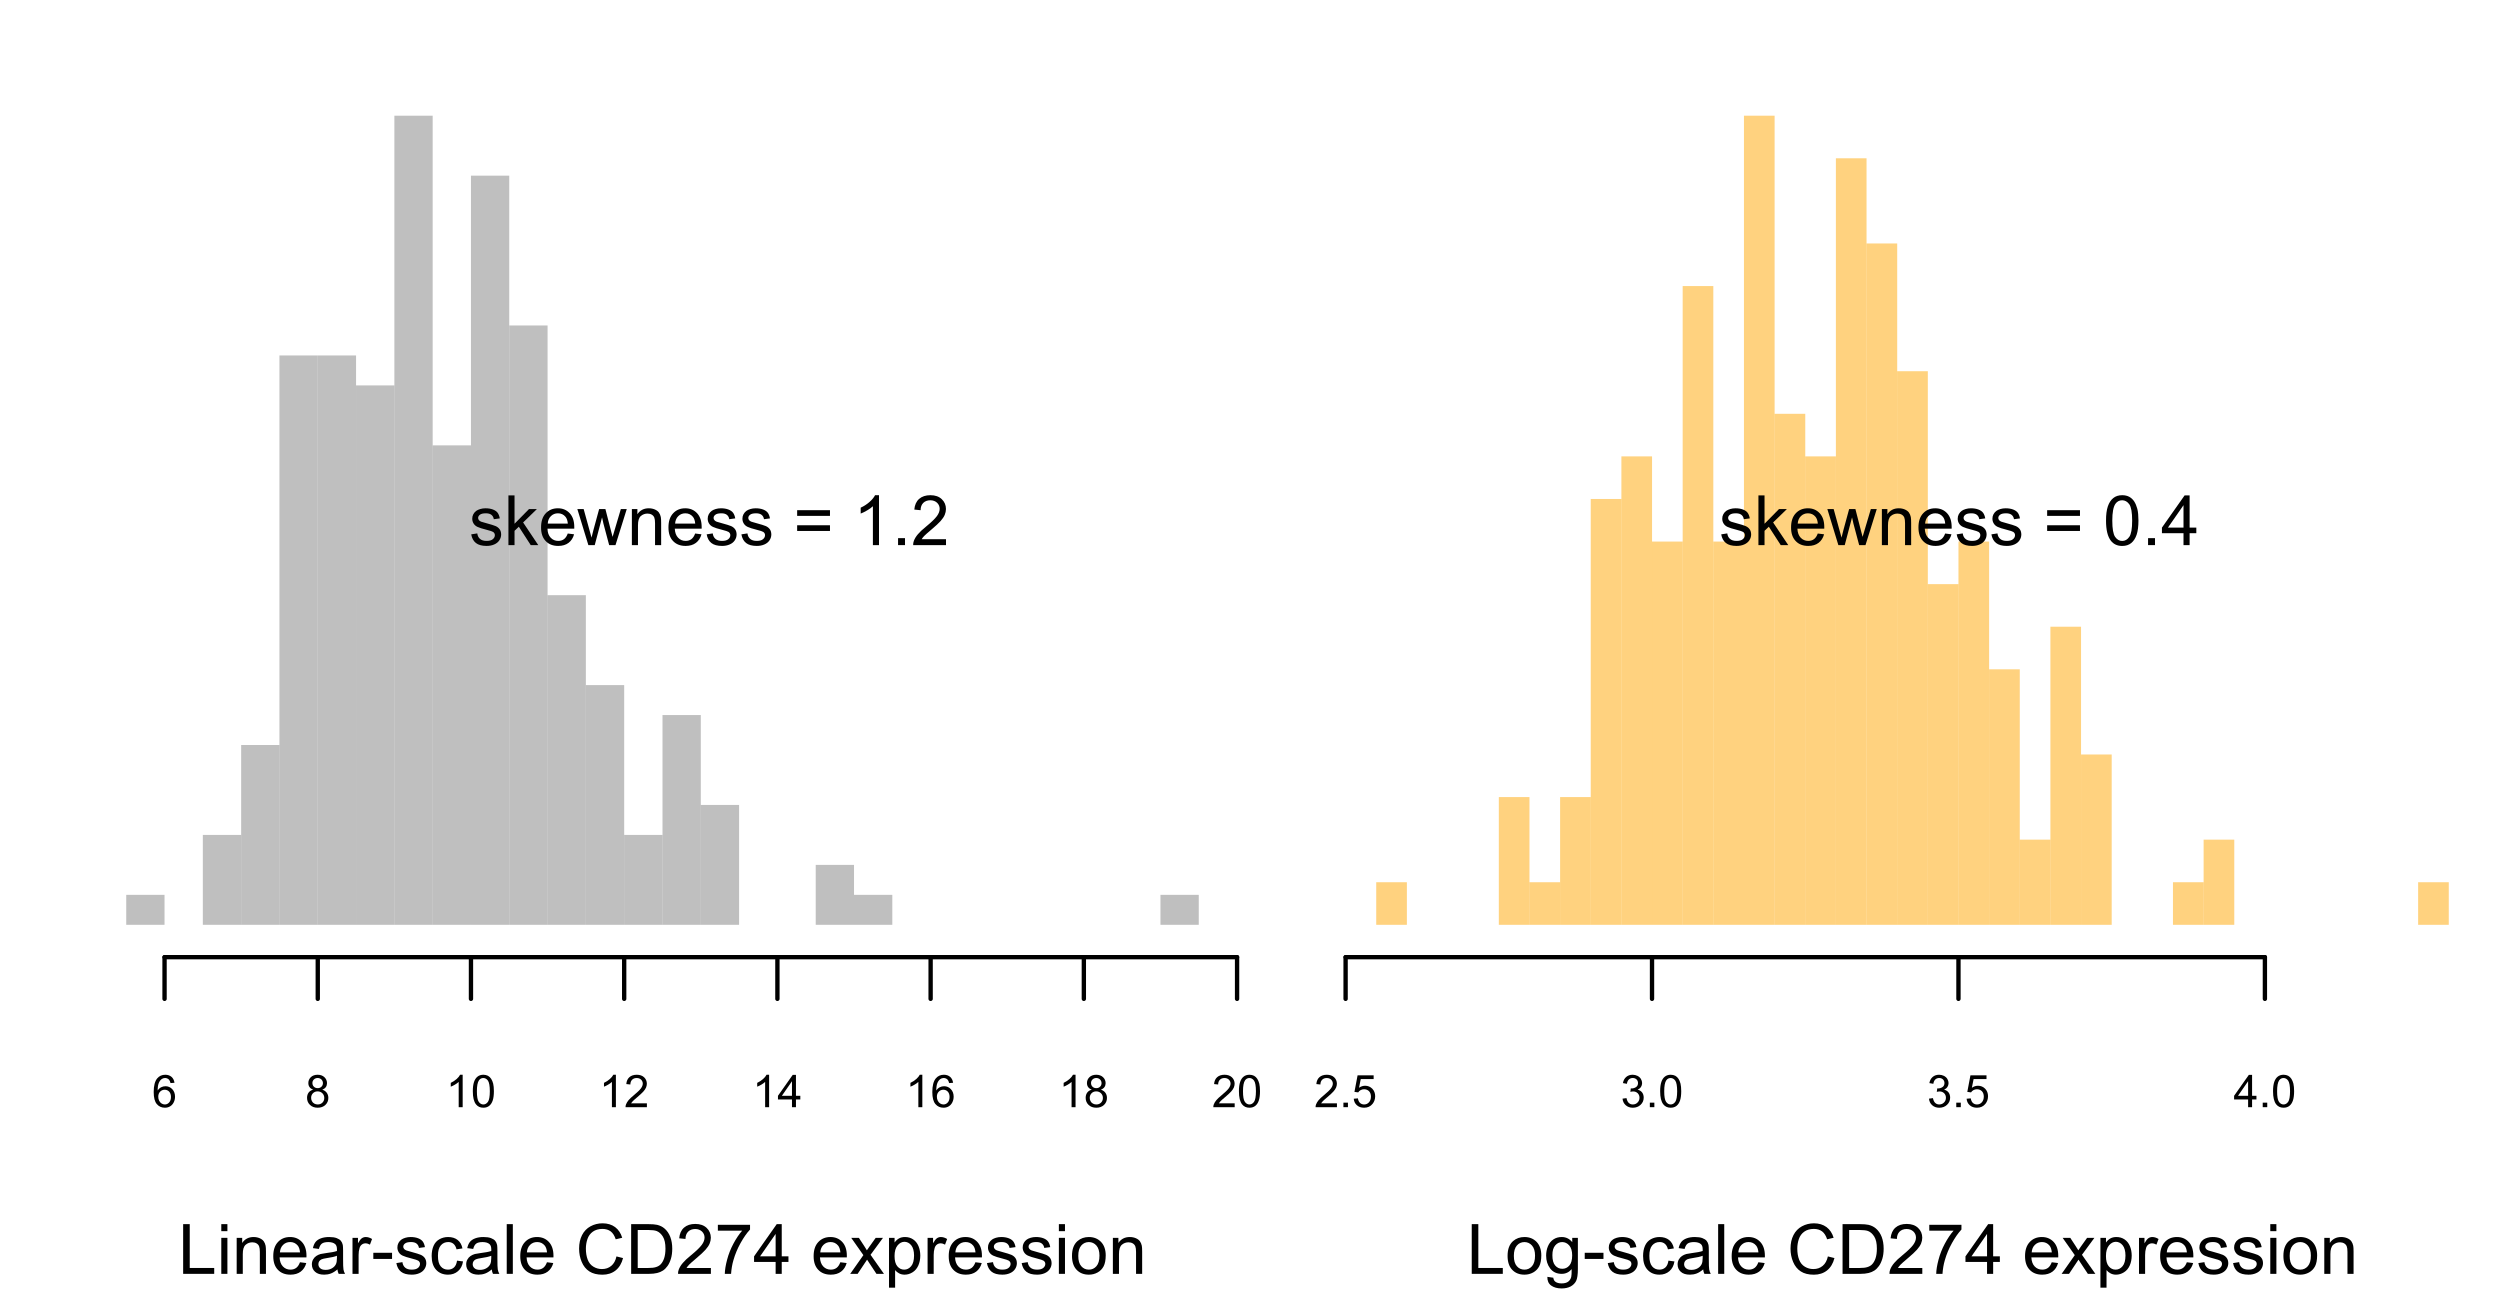 <?xml version="1.0" encoding="UTF-8"?>
<svg xmlns="http://www.w3.org/2000/svg" xmlns:xlink="http://www.w3.org/1999/xlink" width="432pt" height="223pt" viewBox="0 0 432 223" version="1.1">
<defs>
<g>
<symbol overflow="visible" id="glyph0-0">
<path style="stroke:none;" d="M 1.5 0 L 1.5 -7.5 L 7.5 -7.5 L 7.5 0 Z M 1.688 -0.188 L 7.312 -0.188 L 7.312 -7.312 L 1.688 -7.312 Z M 1.688 -0.188 "/>
</symbol>
<symbol overflow="visible" id="glyph0-1">
<path style="stroke:none;" d="M 0.879 0 L 0.879 -8.59 L 2.016 -8.59 L 2.016 -1.016 L 6.246 -1.016 L 6.246 0 Z M 0.879 0 "/>
</symbol>
<symbol overflow="visible" id="glyph0-2">
<path style="stroke:none;" d="M 0.797 -7.375 L 0.797 -8.59 L 1.852 -8.59 L 1.852 -7.375 Z M 0.797 0 L 0.797 -6.223 L 1.852 -6.223 L 1.852 0 Z M 0.797 0 "/>
</symbol>
<symbol overflow="visible" id="glyph0-3">
<path style="stroke:none;" d="M 0.789 0 L 0.789 -6.223 L 1.742 -6.223 L 1.742 -5.336 C 2.195 -6.02 2.855 -6.363 3.719 -6.363 C 4.09 -6.363 4.434 -6.293 4.754 -6.16 C 5.066 -6.023 5.305 -5.848 5.461 -5.633 C 5.617 -5.41 5.727 -5.152 5.789 -4.852 C 5.828 -4.656 5.848 -4.312 5.848 -3.828 L 5.848 0 L 4.793 0 L 4.793 -3.785 C 4.793 -4.215 4.75 -4.535 4.668 -4.75 C 4.586 -4.961 4.441 -5.129 4.234 -5.258 C 4.023 -5.383 3.777 -5.449 3.5 -5.449 C 3.047 -5.449 2.66 -5.305 2.332 -5.02 C 2.004 -4.734 1.84 -4.195 1.844 -3.398 L 1.844 0 Z M 0.789 0 "/>
</symbol>
<symbol overflow="visible" id="glyph0-4">
<path style="stroke:none;" d="M 5.051 -2.004 L 6.141 -1.867 C 5.969 -1.23 5.648 -0.738 5.184 -0.387 C 4.719 -0.035 4.125 0.141 3.406 0.141 C 2.492 0.141 1.77 -0.137 1.238 -0.699 C 0.699 -1.254 0.434 -2.043 0.438 -3.059 C 0.434 -4.105 0.703 -4.918 1.246 -5.496 C 1.781 -6.074 2.48 -6.363 3.344 -6.363 C 4.176 -6.363 4.855 -6.078 5.383 -5.512 C 5.91 -4.945 6.176 -4.148 6.176 -3.125 C 6.176 -3.059 6.172 -2.965 6.172 -2.844 L 1.531 -2.844 C 1.562 -2.156 1.758 -1.633 2.109 -1.27 C 2.457 -0.906 2.891 -0.727 3.41 -0.727 C 3.797 -0.727 4.125 -0.828 4.402 -1.031 C 4.672 -1.234 4.891 -1.559 5.051 -2.004 Z M 1.586 -3.711 L 5.062 -3.711 C 5.016 -4.227 4.883 -4.621 4.664 -4.887 C 4.328 -5.293 3.891 -5.496 3.359 -5.496 C 2.871 -5.496 2.465 -5.332 2.137 -5.008 C 1.805 -4.684 1.621 -4.25 1.586 -3.711 Z M 1.586 -3.711 "/>
</symbol>
<symbol overflow="visible" id="glyph0-5">
<path style="stroke:none;" d="M 4.852 -0.766 C 4.461 -0.434 4.082 -0.199 3.723 -0.062 C 3.355 0.074 2.969 0.141 2.562 0.141 C 1.875 0.141 1.352 -0.023 0.984 -0.359 C 0.617 -0.688 0.434 -1.117 0.434 -1.641 C 0.434 -1.945 0.5 -2.223 0.641 -2.473 C 0.777 -2.723 0.961 -2.926 1.188 -3.082 C 1.41 -3.234 1.664 -3.348 1.945 -3.43 C 2.152 -3.477 2.465 -3.531 2.883 -3.586 C 3.734 -3.688 4.359 -3.809 4.766 -3.949 C 4.766 -4.09 4.77 -4.18 4.77 -4.227 C 4.77 -4.648 4.668 -4.953 4.469 -5.133 C 4.199 -5.371 3.801 -5.488 3.27 -5.492 C 2.77 -5.488 2.402 -5.402 2.168 -5.23 C 1.934 -5.055 1.758 -4.746 1.648 -4.305 L 0.617 -4.445 C 0.707 -4.887 0.863 -5.242 1.078 -5.516 C 1.289 -5.781 1.598 -5.992 2.008 -6.141 C 2.41 -6.289 2.883 -6.363 3.422 -6.363 C 3.953 -6.363 4.383 -6.301 4.715 -6.176 C 5.047 -6.051 5.293 -5.891 5.449 -5.703 C 5.605 -5.512 5.715 -5.273 5.777 -4.984 C 5.809 -4.805 5.824 -4.48 5.828 -4.016 L 5.828 -2.609 C 5.824 -1.625 5.848 -1.004 5.895 -0.746 C 5.941 -0.484 6.031 -0.238 6.164 0 L 5.062 0 C 4.953 -0.219 4.883 -0.473 4.852 -0.766 Z M 4.766 -3.125 C 4.375 -2.965 3.801 -2.832 3.039 -2.727 C 2.605 -2.66 2.301 -2.59 2.121 -2.516 C 1.941 -2.434 1.801 -2.32 1.703 -2.172 C 1.605 -2.02 1.559 -1.852 1.559 -1.672 C 1.559 -1.387 1.664 -1.152 1.875 -0.969 C 2.086 -0.777 2.398 -0.684 2.812 -0.688 C 3.219 -0.684 3.578 -0.773 3.895 -0.953 C 4.211 -1.129 4.445 -1.371 4.594 -1.68 C 4.707 -1.918 4.762 -2.27 4.766 -2.734 Z M 4.766 -3.125 "/>
</symbol>
<symbol overflow="visible" id="glyph0-6">
<path style="stroke:none;" d="M 0.781 0 L 0.781 -6.223 L 1.727 -6.223 L 1.727 -5.281 C 1.969 -5.719 2.191 -6.012 2.398 -6.152 C 2.602 -6.293 2.828 -6.363 3.078 -6.363 C 3.43 -6.363 3.793 -6.25 4.16 -6.023 L 3.797 -5.047 C 3.539 -5.195 3.281 -5.273 3.023 -5.273 C 2.793 -5.273 2.586 -5.203 2.402 -5.066 C 2.215 -4.926 2.082 -4.734 2.008 -4.488 C 1.891 -4.113 1.832 -3.703 1.836 -3.258 L 1.836 0 Z M 0.781 0 "/>
</symbol>
<symbol overflow="visible" id="glyph0-7">
<path style="stroke:none;" d="M 0.383 -2.578 L 0.383 -3.641 L 3.621 -3.641 L 3.621 -2.578 Z M 0.383 -2.578 "/>
</symbol>
<symbol overflow="visible" id="glyph0-8">
<path style="stroke:none;" d="M 0.367 -1.859 L 1.414 -2.023 C 1.469 -1.602 1.633 -1.281 1.902 -1.059 C 2.168 -0.836 2.543 -0.727 3.023 -0.727 C 3.508 -0.727 3.867 -0.824 4.102 -1.023 C 4.336 -1.219 4.453 -1.449 4.453 -1.719 C 4.453 -1.953 4.348 -2.141 4.141 -2.281 C 3.996 -2.371 3.637 -2.492 3.062 -2.637 C 2.289 -2.832 1.754 -3 1.457 -3.145 C 1.156 -3.285 0.93 -3.48 0.777 -3.734 C 0.621 -3.984 0.543 -4.266 0.547 -4.57 C 0.543 -4.844 0.605 -5.098 0.734 -5.34 C 0.859 -5.574 1.035 -5.773 1.254 -5.93 C 1.418 -6.047 1.641 -6.148 1.926 -6.234 C 2.207 -6.32 2.512 -6.363 2.836 -6.363 C 3.324 -6.363 3.75 -6.293 4.121 -6.152 C 4.488 -6.012 4.762 -5.82 4.938 -5.578 C 5.113 -5.336 5.234 -5.016 5.305 -4.617 L 4.273 -4.477 C 4.223 -4.797 4.086 -5.047 3.863 -5.227 C 3.637 -5.406 3.32 -5.496 2.914 -5.496 C 2.426 -5.496 2.082 -5.414 1.875 -5.254 C 1.664 -5.094 1.559 -4.906 1.562 -4.695 C 1.559 -4.555 1.602 -4.434 1.695 -4.324 C 1.773 -4.211 1.91 -4.117 2.098 -4.043 C 2.203 -4.004 2.512 -3.914 3.031 -3.773 C 3.773 -3.574 4.293 -3.41 4.59 -3.285 C 4.879 -3.156 5.113 -2.973 5.285 -2.73 C 5.453 -2.488 5.535 -2.188 5.539 -1.828 C 5.535 -1.477 5.434 -1.145 5.23 -0.832 C 5.023 -0.52 4.727 -0.277 4.34 -0.113 C 3.953 0.059 3.516 0.141 3.031 0.141 C 2.219 0.141 1.602 -0.027 1.18 -0.363 C 0.754 -0.699 0.484 -1.195 0.367 -1.859 Z M 0.367 -1.859 "/>
</symbol>
<symbol overflow="visible" id="glyph0-9">
<path style="stroke:none;" d="M 4.852 -2.281 L 5.891 -2.145 C 5.773 -1.426 5.484 -0.863 5.02 -0.465 C 4.551 -0.059 3.977 0.141 3.297 0.141 C 2.445 0.141 1.762 -0.137 1.246 -0.695 C 0.727 -1.25 0.469 -2.047 0.469 -3.086 C 0.469 -3.754 0.578 -4.344 0.801 -4.852 C 1.023 -5.355 1.363 -5.73 1.816 -5.984 C 2.27 -6.234 2.766 -6.363 3.305 -6.363 C 3.98 -6.363 4.531 -6.191 4.965 -5.848 C 5.391 -5.504 5.668 -5.02 5.789 -4.395 L 4.766 -4.234 C 4.664 -4.652 4.492 -4.969 4.246 -5.18 C 3.996 -5.391 3.695 -5.496 3.344 -5.496 C 2.809 -5.496 2.379 -5.305 2.051 -4.922 C 1.719 -4.539 1.551 -3.938 1.555 -3.117 C 1.551 -2.281 1.711 -1.672 2.035 -1.293 C 2.352 -0.914 2.77 -0.727 3.289 -0.727 C 3.695 -0.727 4.043 -0.852 4.324 -1.105 C 4.602 -1.359 4.777 -1.75 4.852 -2.281 Z M 4.852 -2.281 "/>
</symbol>
<symbol overflow="visible" id="glyph0-10">
<path style="stroke:none;" d="M 0.766 0 L 0.766 -8.59 L 1.82 -8.59 L 1.82 0 Z M 0.766 0 "/>
</symbol>
<symbol overflow="visible" id="glyph0-11">
<path style="stroke:none;" d=""/>
</symbol>
<symbol overflow="visible" id="glyph0-12">
<path style="stroke:none;" d="M 7.055 -3.012 L 8.191 -2.727 C 7.953 -1.789 7.523 -1.078 6.906 -0.586 C 6.285 -0.098 5.527 0.145 4.633 0.148 C 3.707 0.145 2.953 -0.039 2.375 -0.418 C 1.793 -0.793 1.352 -1.34 1.051 -2.055 C 0.746 -2.77 0.598 -3.539 0.598 -4.359 C 0.598 -5.254 0.766 -6.031 1.109 -6.699 C 1.449 -7.363 1.938 -7.871 2.57 -8.215 C 3.199 -8.559 3.895 -8.73 4.652 -8.734 C 5.512 -8.73 6.234 -8.512 6.82 -8.078 C 7.406 -7.637 7.812 -7.023 8.047 -6.234 L 6.926 -5.969 C 6.723 -6.59 6.434 -7.047 6.059 -7.336 C 5.68 -7.621 5.203 -7.762 4.629 -7.766 C 3.969 -7.762 3.414 -7.605 2.973 -7.289 C 2.527 -6.969 2.219 -6.543 2.039 -6.012 C 1.859 -5.48 1.77 -4.93 1.77 -4.367 C 1.77 -3.633 1.875 -2.996 2.086 -2.449 C 2.297 -1.902 2.629 -1.496 3.082 -1.23 C 3.531 -0.961 4.016 -0.824 4.539 -0.828 C 5.176 -0.824 5.715 -1.008 6.156 -1.379 C 6.598 -1.742 6.898 -2.289 7.055 -3.012 Z M 7.055 -3.012 "/>
</symbol>
<symbol overflow="visible" id="glyph0-13">
<path style="stroke:none;" d="M 0.926 0 L 0.926 -8.59 L 3.883 -8.59 C 4.551 -8.59 5.062 -8.547 5.414 -8.469 C 5.906 -8.352 6.324 -8.148 6.672 -7.852 C 7.121 -7.469 7.461 -6.977 7.688 -6.383 C 7.914 -5.785 8.027 -5.105 8.027 -4.344 C 8.027 -3.688 7.949 -3.109 7.797 -2.605 C 7.645 -2.102 7.449 -1.684 7.211 -1.355 C 6.973 -1.02 6.711 -0.762 6.43 -0.574 C 6.145 -0.387 5.805 -0.242 5.406 -0.145 C 5.004 -0.047 4.543 0 4.023 0 Z M 2.062 -1.016 L 3.898 -1.016 C 4.461 -1.012 4.906 -1.066 5.227 -1.172 C 5.547 -1.273 5.805 -1.422 6 -1.617 C 6.27 -1.887 6.477 -2.246 6.629 -2.703 C 6.777 -3.156 6.855 -3.711 6.855 -4.359 C 6.855 -5.258 6.707 -5.945 6.41 -6.43 C 6.113 -6.91 5.754 -7.234 5.336 -7.398 C 5.031 -7.516 4.543 -7.574 3.867 -7.578 L 2.062 -7.578 Z M 2.062 -1.016 "/>
</symbol>
<symbol overflow="visible" id="glyph0-14">
<path style="stroke:none;" d="M 6.039 -1.016 L 6.039 0 L 0.363 0 C 0.355 -0.254 0.395 -0.496 0.484 -0.734 C 0.629 -1.117 0.859 -1.5 1.18 -1.875 C 1.492 -2.25 1.953 -2.684 2.562 -3.176 C 3.492 -3.941 4.125 -4.547 4.453 -4.992 C 4.781 -5.438 4.945 -5.859 4.945 -6.266 C 4.945 -6.68 4.793 -7.031 4.496 -7.32 C 4.191 -7.602 3.805 -7.746 3.328 -7.75 C 2.82 -7.746 2.414 -7.594 2.109 -7.293 C 1.805 -6.984 1.648 -6.562 1.648 -6.031 L 0.562 -6.141 C 0.633 -6.945 0.91 -7.559 1.398 -7.988 C 1.879 -8.41 2.531 -8.625 3.352 -8.625 C 4.172 -8.625 4.824 -8.395 5.309 -7.938 C 5.789 -7.48 6.027 -6.914 6.031 -6.242 C 6.027 -5.895 5.957 -5.559 5.82 -5.227 C 5.676 -4.891 5.441 -4.539 5.117 -4.176 C 4.789 -3.805 4.25 -3.301 3.492 -2.664 C 2.859 -2.129 2.453 -1.77 2.273 -1.582 C 2.094 -1.395 1.945 -1.203 1.828 -1.016 Z M 6.039 -1.016 "/>
</symbol>
<symbol overflow="visible" id="glyph0-15">
<path style="stroke:none;" d="M 0.57 -7.465 L 0.57 -8.477 L 6.129 -8.477 L 6.129 -7.656 C 5.582 -7.074 5.039 -6.301 4.5 -5.336 C 3.961 -4.371 3.547 -3.379 3.258 -2.359 C 3.047 -1.637 2.91 -0.852 2.852 0 L 1.77 0 C 1.781 -0.676 1.914 -1.492 2.168 -2.449 C 2.418 -3.402 2.781 -4.324 3.258 -5.215 C 3.734 -6.105 4.238 -6.855 4.773 -7.465 Z M 0.57 -7.465 "/>
</symbol>
<symbol overflow="visible" id="glyph0-16">
<path style="stroke:none;" d="M 3.879 0 L 3.879 -2.055 L 0.152 -2.055 L 0.152 -3.023 L 4.07 -8.59 L 4.934 -8.59 L 4.934 -3.023 L 6.094 -3.023 L 6.094 -2.055 L 4.934 -2.055 L 4.934 0 Z M 3.879 -3.023 L 3.879 -6.898 L 1.188 -3.023 Z M 3.879 -3.023 "/>
</symbol>
<symbol overflow="visible" id="glyph0-17">
<path style="stroke:none;" d="M 0.086 0 L 2.359 -3.234 L 0.258 -6.223 L 1.578 -6.223 L 2.531 -4.766 C 2.711 -4.484 2.855 -4.254 2.965 -4.066 C 3.137 -4.324 3.293 -4.551 3.438 -4.75 L 4.488 -6.223 L 5.75 -6.223 L 3.598 -3.293 L 5.914 0 L 4.617 0 L 3.34 -1.934 L 3 -2.453 L 1.367 0 Z M 0.086 0 "/>
</symbol>
<symbol overflow="visible" id="glyph0-18">
<path style="stroke:none;" d="M 0.789 2.383 L 0.789 -6.223 L 1.75 -6.223 L 1.75 -5.414 C 1.977 -5.73 2.234 -5.965 2.52 -6.125 C 2.801 -6.281 3.145 -6.363 3.555 -6.363 C 4.082 -6.363 4.551 -6.227 4.961 -5.953 C 5.363 -5.68 5.672 -5.293 5.883 -4.793 C 6.09 -4.293 6.191 -3.746 6.195 -3.156 C 6.191 -2.52 6.078 -1.945 5.852 -1.438 C 5.621 -0.922 5.289 -0.531 4.855 -0.266 C 4.418 0.008 3.961 0.141 3.48 0.141 C 3.129 0.141 2.812 0.066 2.535 -0.082 C 2.254 -0.23 2.023 -0.418 1.844 -0.645 L 1.844 2.383 Z M 1.746 -3.078 C 1.746 -2.273 1.906 -1.684 2.23 -1.301 C 2.555 -0.918 2.949 -0.727 3.41 -0.727 C 3.879 -0.727 4.277 -0.922 4.613 -1.32 C 4.945 -1.711 5.113 -2.328 5.117 -3.164 C 5.113 -3.953 4.949 -4.547 4.625 -4.945 C 4.297 -5.34 3.91 -5.535 3.457 -5.539 C 3.004 -5.535 2.605 -5.324 2.262 -4.906 C 1.918 -4.484 1.746 -3.875 1.746 -3.078 Z M 1.746 -3.078 "/>
</symbol>
<symbol overflow="visible" id="glyph0-19">
<path style="stroke:none;" d="M 0.398 -3.109 C 0.398 -4.262 0.719 -5.117 1.359 -5.672 C 1.895 -6.133 2.547 -6.363 3.316 -6.363 C 4.172 -6.363 4.871 -6.082 5.414 -5.52 C 5.953 -4.957 6.223 -4.184 6.227 -3.199 C 6.223 -2.398 6.102 -1.766 5.867 -1.309 C 5.625 -0.848 5.277 -0.492 4.82 -0.238 C 4.359 0.016 3.859 0.141 3.316 0.141 C 2.441 0.141 1.734 -0.137 1.203 -0.695 C 0.664 -1.254 0.398 -2.059 0.398 -3.109 Z M 1.484 -3.109 C 1.48 -2.309 1.656 -1.711 2.004 -1.32 C 2.348 -0.922 2.785 -0.727 3.316 -0.727 C 3.84 -0.727 4.273 -0.926 4.621 -1.324 C 4.969 -1.723 5.145 -2.328 5.145 -3.148 C 5.145 -3.914 4.969 -4.496 4.617 -4.895 C 4.266 -5.289 3.832 -5.488 3.316 -5.492 C 2.785 -5.488 2.348 -5.293 2.004 -4.898 C 1.656 -4.5 1.48 -3.902 1.484 -3.109 Z M 1.484 -3.109 "/>
</symbol>
<symbol overflow="visible" id="glyph0-20">
<path style="stroke:none;" d="M 0.797 0 L 0.797 -8.59 L 1.852 -8.59 L 1.852 -3.691 L 4.348 -6.223 L 5.711 -6.223 L 3.336 -3.914 L 5.953 0 L 4.652 0 L 2.594 -3.18 L 1.852 -2.469 L 1.852 0 Z M 0.797 0 "/>
</symbol>
<symbol overflow="visible" id="glyph0-21">
<path style="stroke:none;" d="M 1.938 0 L 0.035 -6.223 L 1.125 -6.223 L 2.117 -2.633 L 2.484 -1.297 C 2.5 -1.359 2.605 -1.789 2.805 -2.578 L 3.797 -6.223 L 4.883 -6.223 L 5.812 -2.613 L 6.125 -1.422 L 6.48 -2.625 L 7.547 -6.223 L 8.57 -6.223 L 6.625 0 L 5.531 0 L 4.539 -3.727 L 4.301 -4.789 L 3.039 0 Z M 1.938 0 "/>
</symbol>
<symbol overflow="visible" id="glyph0-22">
<path style="stroke:none;" d="M 6.34 -5.051 L 0.668 -5.051 L 0.668 -6.035 L 6.34 -6.035 Z M 6.34 -2.445 L 0.668 -2.445 L 0.668 -3.43 L 6.34 -3.43 Z M 6.34 -2.445 "/>
</symbol>
<symbol overflow="visible" id="glyph0-23">
<path style="stroke:none;" d="M 4.469 0 L 3.414 0 L 3.414 -6.719 C 3.16 -6.477 2.828 -6.234 2.414 -5.996 C 2 -5.75 1.629 -5.57 1.305 -5.449 L 1.305 -6.469 C 1.895 -6.742 2.41 -7.078 2.852 -7.477 C 3.293 -7.871 3.605 -8.254 3.789 -8.625 L 4.469 -8.625 Z M 4.469 0 "/>
</symbol>
<symbol overflow="visible" id="glyph0-24">
<path style="stroke:none;" d="M 1.09 0 L 1.09 -1.203 L 2.289 -1.203 L 2.289 0 Z M 1.09 0 "/>
</symbol>
<symbol overflow="visible" id="glyph0-25">
<path style="stroke:none;" d="M 0.598 0.516 L 1.625 0.668 C 1.664 0.98 1.785 1.211 1.98 1.359 C 2.242 1.555 2.598 1.652 3.055 1.652 C 3.539 1.652 3.918 1.555 4.184 1.359 C 4.449 1.164 4.629 0.891 4.723 0.539 C 4.777 0.324 4.801 -0.125 4.797 -0.812 C 4.336 -0.27 3.762 0 3.078 0 C 2.219 0 1.559 -0.309 1.09 -0.926 C 0.621 -1.543 0.387 -2.281 0.387 -3.148 C 0.387 -3.738 0.492 -4.285 0.707 -4.789 C 0.922 -5.289 1.234 -5.68 1.645 -5.953 C 2.051 -6.227 2.531 -6.363 3.082 -6.363 C 3.816 -6.363 4.422 -6.066 4.898 -5.473 L 4.898 -6.223 L 5.871 -6.223 L 5.871 -0.844 C 5.871 0.125 5.77 0.809 5.574 1.215 C 5.375 1.613 5.062 1.934 4.637 2.172 C 4.207 2.402 3.684 2.52 3.059 2.523 C 2.316 2.52 1.715 2.352 1.258 2.023 C 0.801 1.688 0.582 1.188 0.598 0.516 Z M 1.469 -3.223 C 1.465 -2.406 1.629 -1.809 1.957 -1.438 C 2.281 -1.059 2.688 -0.871 3.176 -0.875 C 3.66 -0.871 4.066 -1.059 4.395 -1.434 C 4.723 -1.805 4.887 -2.391 4.887 -3.188 C 4.887 -3.945 4.715 -4.52 4.379 -4.91 C 4.039 -5.297 3.633 -5.488 3.156 -5.492 C 2.684 -5.488 2.285 -5.297 1.961 -4.918 C 1.629 -4.535 1.465 -3.973 1.469 -3.223 Z M 1.469 -3.223 "/>
</symbol>
<symbol overflow="visible" id="glyph0-26">
<path style="stroke:none;" d="M 0.5 -4.234 C 0.496 -5.246 0.602 -6.062 0.812 -6.688 C 1.02 -7.305 1.328 -7.785 1.742 -8.121 C 2.148 -8.457 2.668 -8.625 3.297 -8.625 C 3.758 -8.625 4.164 -8.531 4.512 -8.348 C 4.855 -8.16 5.141 -7.891 5.371 -7.543 C 5.594 -7.191 5.773 -6.766 5.906 -6.266 C 6.035 -5.762 6.098 -5.086 6.102 -4.234 C 6.098 -3.227 5.996 -2.414 5.789 -1.797 C 5.578 -1.176 5.266 -0.695 4.859 -0.359 C 4.445 -0.02 3.926 0.145 3.297 0.148 C 2.465 0.145 1.816 -0.148 1.348 -0.742 C 0.781 -1.457 0.496 -2.621 0.5 -4.234 Z M 1.582 -4.234 C 1.582 -2.824 1.746 -1.887 2.074 -1.418 C 2.402 -0.949 2.809 -0.715 3.297 -0.719 C 3.777 -0.715 4.184 -0.949 4.52 -1.422 C 4.848 -1.887 5.016 -2.824 5.016 -4.234 C 5.016 -5.648 4.848 -6.59 4.52 -7.055 C 4.184 -7.516 3.773 -7.746 3.289 -7.75 C 2.801 -7.746 2.414 -7.543 2.125 -7.137 C 1.762 -6.613 1.582 -5.645 1.582 -4.234 Z M 1.582 -4.234 "/>
</symbol>
<symbol overflow="visible" id="glyph1-0">
<path style="stroke:none;" d="M 0.977 0 L 0.977 -4.875 L 4.875 -4.875 L 4.875 0 Z M 1.098 -0.121 L 4.754 -0.121 L 4.754 -4.754 L 1.098 -4.754 Z M 1.098 -0.121 "/>
</symbol>
<symbol overflow="visible" id="glyph1-1">
<path style="stroke:none;" d="M 3.883 -4.215 L 3.199 -4.164 C 3.137 -4.43 3.051 -4.625 2.941 -4.75 C 2.754 -4.941 2.523 -5.039 2.254 -5.043 C 2.031 -5.039 1.84 -4.977 1.68 -4.859 C 1.461 -4.699 1.289 -4.473 1.168 -4.172 C 1.043 -3.867 0.98 -3.434 0.977 -2.879 C 1.137 -3.129 1.336 -3.316 1.578 -3.438 C 1.812 -3.559 2.066 -3.621 2.332 -3.621 C 2.785 -3.621 3.172 -3.453 3.496 -3.117 C 3.816 -2.781 3.977 -2.344 3.98 -1.812 C 3.977 -1.461 3.902 -1.137 3.754 -0.836 C 3.602 -0.531 3.395 -0.301 3.129 -0.145 C 2.863 0.016 2.562 0.094 2.23 0.094 C 1.656 0.094 1.191 -0.113 0.832 -0.535 C 0.473 -0.949 0.293 -1.645 0.293 -2.613 C 0.293 -3.691 0.492 -4.473 0.891 -4.965 C 1.238 -5.387 1.707 -5.602 2.297 -5.605 C 2.734 -5.602 3.094 -5.477 3.375 -5.234 C 3.656 -4.984 3.824 -4.645 3.883 -4.215 Z M 1.082 -1.809 C 1.078 -1.57 1.129 -1.344 1.23 -1.129 C 1.332 -0.914 1.473 -0.75 1.652 -0.637 C 1.832 -0.523 2.02 -0.469 2.219 -0.469 C 2.508 -0.469 2.758 -0.582 2.965 -0.816 C 3.172 -1.047 3.273 -1.367 3.277 -1.77 C 3.273 -2.156 3.172 -2.461 2.969 -2.684 C 2.762 -2.902 2.504 -3.012 2.195 -3.016 C 1.883 -3.012 1.621 -2.902 1.406 -2.684 C 1.188 -2.461 1.078 -2.168 1.082 -1.809 Z M 1.082 -1.809 "/>
</symbol>
<symbol overflow="visible" id="glyph1-2">
<path style="stroke:none;" d="M 1.379 -3.027 C 1.09 -3.129 0.879 -3.277 0.746 -3.473 C 0.605 -3.664 0.539 -3.895 0.539 -4.168 C 0.539 -4.57 0.684 -4.914 0.977 -5.191 C 1.27 -5.465 1.66 -5.602 2.145 -5.605 C 2.629 -5.602 3.02 -5.461 3.32 -5.18 C 3.613 -4.898 3.762 -4.555 3.766 -4.148 C 3.762 -3.887 3.695 -3.66 3.562 -3.469 C 3.426 -3.277 3.219 -3.129 2.945 -3.027 C 3.285 -2.914 3.547 -2.734 3.727 -2.484 C 3.906 -2.234 3.996 -1.938 3.996 -1.598 C 3.996 -1.117 3.824 -0.715 3.488 -0.391 C 3.145 -0.066 2.703 0.094 2.156 0.094 C 1.602 0.094 1.156 -0.066 0.82 -0.395 C 0.484 -0.715 0.316 -1.121 0.316 -1.613 C 0.316 -1.973 0.406 -2.277 0.59 -2.527 C 0.773 -2.77 1.035 -2.938 1.379 -3.027 Z M 1.242 -4.188 C 1.242 -3.922 1.324 -3.707 1.496 -3.539 C 1.664 -3.371 1.887 -3.285 2.16 -3.289 C 2.422 -3.285 2.637 -3.371 2.809 -3.539 C 2.973 -3.703 3.059 -3.906 3.062 -4.152 C 3.059 -4.398 2.973 -4.609 2.801 -4.785 C 2.625 -4.953 2.406 -5.039 2.152 -5.043 C 1.887 -5.039 1.672 -4.953 1.5 -4.789 C 1.328 -4.617 1.242 -4.418 1.242 -4.188 Z M 1.02 -1.609 C 1.02 -1.41 1.062 -1.223 1.156 -1.043 C 1.246 -0.859 1.387 -0.715 1.57 -0.617 C 1.754 -0.516 1.949 -0.469 2.164 -0.469 C 2.488 -0.469 2.758 -0.574 2.973 -0.785 C 3.184 -0.996 3.293 -1.262 3.293 -1.59 C 3.293 -1.914 3.184 -2.188 2.965 -2.406 C 2.746 -2.621 2.469 -2.73 2.141 -2.73 C 1.812 -2.73 1.547 -2.621 1.336 -2.41 C 1.125 -2.191 1.02 -1.926 1.02 -1.609 Z M 1.02 -1.609 "/>
</symbol>
<symbol overflow="visible" id="glyph1-3">
<path style="stroke:none;" d="M 2.906 0 L 2.219 0 L 2.219 -4.367 C 2.051 -4.207 1.836 -4.051 1.57 -3.895 C 1.301 -3.734 1.059 -3.617 0.848 -3.543 L 0.848 -4.203 C 1.23 -4.383 1.566 -4.602 1.855 -4.859 C 2.141 -5.113 2.344 -5.363 2.465 -5.605 L 2.906 -5.605 Z M 2.906 0 "/>
</symbol>
<symbol overflow="visible" id="glyph1-4">
<path style="stroke:none;" d="M 0.324 -2.754 C 0.32 -3.41 0.391 -3.941 0.527 -4.348 C 0.66 -4.75 0.859 -5.059 1.133 -5.277 C 1.398 -5.492 1.738 -5.602 2.145 -5.605 C 2.441 -5.602 2.703 -5.543 2.934 -5.426 C 3.156 -5.305 3.344 -5.129 3.492 -4.902 C 3.641 -4.672 3.754 -4.395 3.84 -4.07 C 3.918 -3.742 3.961 -3.305 3.965 -2.754 C 3.961 -2.098 3.895 -1.566 3.762 -1.164 C 3.629 -0.762 3.426 -0.453 3.16 -0.234 C 2.887 -0.016 2.551 0.094 2.145 0.094 C 1.605 0.094 1.18 -0.098 0.875 -0.484 C 0.504 -0.945 0.32 -1.703 0.324 -2.754 Z M 1.027 -2.754 C 1.023 -1.836 1.133 -1.223 1.348 -0.922 C 1.562 -0.617 1.828 -0.469 2.145 -0.469 C 2.457 -0.469 2.719 -0.621 2.938 -0.926 C 3.148 -1.23 3.258 -1.84 3.262 -2.754 C 3.258 -3.672 3.148 -4.281 2.938 -4.586 C 2.719 -4.887 2.453 -5.039 2.137 -5.039 C 1.82 -5.039 1.57 -4.906 1.383 -4.641 C 1.145 -4.297 1.023 -3.668 1.027 -2.754 Z M 1.027 -2.754 "/>
</symbol>
<symbol overflow="visible" id="glyph1-5">
<path style="stroke:none;" d="M 3.926 -0.66 L 3.926 0 L 0.234 0 C 0.23 -0.164 0.258 -0.32 0.316 -0.477 C 0.41 -0.723 0.559 -0.973 0.766 -1.219 C 0.973 -1.461 1.273 -1.742 1.664 -2.062 C 2.27 -2.562 2.68 -2.957 2.895 -3.246 C 3.105 -3.535 3.211 -3.809 3.215 -4.07 C 3.211 -4.34 3.113 -4.57 2.922 -4.758 C 2.727 -4.945 2.473 -5.039 2.164 -5.039 C 1.828 -5.039 1.566 -4.938 1.371 -4.742 C 1.172 -4.539 1.07 -4.266 1.07 -3.918 L 0.367 -3.992 C 0.41 -4.516 0.59 -4.918 0.91 -5.191 C 1.223 -5.465 1.648 -5.602 2.18 -5.605 C 2.711 -5.602 3.133 -5.453 3.449 -5.16 C 3.758 -4.859 3.914 -4.492 3.918 -4.055 C 3.914 -3.832 3.867 -3.613 3.781 -3.398 C 3.688 -3.18 3.535 -2.949 3.324 -2.715 C 3.109 -2.473 2.758 -2.148 2.27 -1.734 C 1.855 -1.387 1.594 -1.148 1.477 -1.027 C 1.359 -0.902 1.262 -0.781 1.188 -0.66 Z M 3.926 -0.66 "/>
</symbol>
<symbol overflow="visible" id="glyph1-6">
<path style="stroke:none;" d="M 2.52 0 L 2.52 -1.336 L 0.098 -1.336 L 0.098 -1.965 L 2.648 -5.582 L 3.207 -5.582 L 3.207 -1.965 L 3.961 -1.965 L 3.961 -1.336 L 3.207 -1.336 L 3.207 0 Z M 2.52 -1.965 L 2.52 -4.484 L 0.773 -1.965 Z M 2.52 -1.965 "/>
</symbol>
<symbol overflow="visible" id="glyph1-7">
<path style="stroke:none;" d="M 0.707 0 L 0.707 -0.781 L 1.488 -0.781 L 1.488 0 Z M 0.707 0 "/>
</symbol>
<symbol overflow="visible" id="glyph1-8">
<path style="stroke:none;" d="M 0.324 -1.461 L 1.043 -1.523 C 1.098 -1.172 1.219 -0.906 1.414 -0.73 C 1.605 -0.555 1.84 -0.469 2.117 -0.469 C 2.445 -0.469 2.727 -0.59 2.953 -0.84 C 3.18 -1.086 3.293 -1.418 3.297 -1.832 C 3.293 -2.219 3.184 -2.527 2.969 -2.758 C 2.746 -2.98 2.457 -3.094 2.105 -3.098 C 1.879 -3.094 1.68 -3.043 1.508 -2.945 C 1.328 -2.844 1.191 -2.715 1.09 -2.555 L 0.445 -2.641 L 0.988 -5.508 L 3.762 -5.508 L 3.762 -4.852 L 1.535 -4.852 L 1.234 -3.352 C 1.566 -3.586 1.918 -3.703 2.289 -3.703 C 2.773 -3.703 3.184 -3.531 3.523 -3.195 C 3.855 -2.852 4.023 -2.418 4.027 -1.895 C 4.023 -1.387 3.875 -0.949 3.582 -0.582 C 3.223 -0.129 2.734 0.094 2.117 0.094 C 1.605 0.094 1.191 -0.047 0.871 -0.332 C 0.547 -0.613 0.363 -0.988 0.324 -1.461 Z M 0.324 -1.461 "/>
</symbol>
<symbol overflow="visible" id="glyph1-9">
<path style="stroke:none;" d="M 0.328 -1.473 L 1.012 -1.566 C 1.09 -1.176 1.223 -0.898 1.414 -0.727 C 1.602 -0.555 1.832 -0.469 2.105 -0.469 C 2.426 -0.469 2.699 -0.578 2.922 -0.805 C 3.145 -1.023 3.258 -1.301 3.258 -1.633 C 3.258 -1.945 3.152 -2.203 2.949 -2.41 C 2.738 -2.613 2.477 -2.719 2.164 -2.719 C 2.031 -2.719 1.871 -2.691 1.68 -2.645 L 1.754 -3.246 C 1.797 -3.238 1.836 -3.234 1.867 -3.238 C 2.156 -3.234 2.418 -3.309 2.652 -3.465 C 2.883 -3.613 3 -3.852 3.004 -4.172 C 3 -4.422 2.914 -4.629 2.75 -4.793 C 2.578 -4.957 2.359 -5.039 2.09 -5.043 C 1.82 -5.039 1.598 -4.953 1.422 -4.789 C 1.242 -4.617 1.129 -4.367 1.082 -4.039 L 0.395 -4.16 C 0.477 -4.617 0.668 -4.973 0.969 -5.227 C 1.262 -5.477 1.633 -5.602 2.074 -5.605 C 2.379 -5.602 2.656 -5.535 2.914 -5.41 C 3.168 -5.277 3.367 -5.102 3.504 -4.875 C 3.641 -4.648 3.707 -4.406 3.711 -4.156 C 3.707 -3.91 3.645 -3.691 3.516 -3.496 C 3.383 -3.297 3.191 -3.141 2.941 -3.023 C 3.27 -2.945 3.523 -2.785 3.707 -2.551 C 3.891 -2.309 3.984 -2.008 3.984 -1.648 C 3.984 -1.156 3.805 -0.746 3.449 -0.41 C 3.094 -0.074 2.645 0.094 2.102 0.098 C 1.609 0.094 1.203 -0.051 0.879 -0.34 C 0.555 -0.629 0.371 -1.004 0.328 -1.473 Z M 0.328 -1.473 "/>
</symbol>
</g>
</defs>
<g id="surface31">
<rect x="0" y="0" width="432" height="223" style="fill:rgb(100%,100%,100%);fill-opacity:1;stroke:none;"/>
<g style="fill:rgb(0%,0%,0%);fill-opacity:1;">
  <use xlink:href="#glyph0-1" x="30.77" y="220.121"/>
  <use xlink:href="#glyph0-2" x="37.443" y="220.121"/>
  <use xlink:href="#glyph0-3" x="40.109" y="220.121"/>
  <use xlink:href="#glyph0-4" x="46.783" y="220.121"/>
  <use xlink:href="#glyph0-5" x="53.457" y="220.121"/>
  <use xlink:href="#glyph0-6" x="60.131" y="220.121"/>
  <use xlink:href="#glyph0-7" x="64.127" y="220.121"/>
  <use xlink:href="#glyph0-8" x="68.123" y="220.121"/>
  <use xlink:href="#glyph0-9" x="74.123" y="220.121"/>
  <use xlink:href="#glyph0-5" x="80.123" y="220.121"/>
  <use xlink:href="#glyph0-10" x="86.797" y="220.121"/>
  <use xlink:href="#glyph0-4" x="89.463" y="220.121"/>
  <use xlink:href="#glyph0-11" x="96.137" y="220.121"/>
  <use xlink:href="#glyph0-12" x="99.471" y="220.121"/>
  <use xlink:href="#glyph0-13" x="108.137" y="220.121"/>
  <use xlink:href="#glyph0-14" x="116.803" y="220.121"/>
  <use xlink:href="#glyph0-15" x="123.477" y="220.121"/>
  <use xlink:href="#glyph0-16" x="130.15" y="220.121"/>
  <use xlink:href="#glyph0-11" x="136.824" y="220.121"/>
  <use xlink:href="#glyph0-4" x="140.158" y="220.121"/>
  <use xlink:href="#glyph0-17" x="146.832" y="220.121"/>
  <use xlink:href="#glyph0-18" x="152.832" y="220.121"/>
  <use xlink:href="#glyph0-6" x="159.506" y="220.121"/>
  <use xlink:href="#glyph0-4" x="163.502" y="220.121"/>
  <use xlink:href="#glyph0-8" x="170.176" y="220.121"/>
  <use xlink:href="#glyph0-8" x="176.176" y="220.121"/>
  <use xlink:href="#glyph0-2" x="182.176" y="220.121"/>
  <use xlink:href="#glyph0-19" x="184.842" y="220.121"/>
  <use xlink:href="#glyph0-3" x="191.516" y="220.121"/>
</g>
<path style="fill:none;stroke-width:0.75;stroke-linecap:round;stroke-linejoin:round;stroke:rgb(0%,0%,0%);stroke-opacity:1;stroke-miterlimit:10;" d="M 28.434 165.398 L 213.766 165.398 "/>
<path style="fill:none;stroke-width:0.75;stroke-linecap:round;stroke-linejoin:round;stroke:rgb(0%,0%,0%);stroke-opacity:1;stroke-miterlimit:10;" d="M 28.434 165.398 L 28.434 172.602 "/>
<path style="fill:none;stroke-width:0.75;stroke-linecap:round;stroke-linejoin:round;stroke:rgb(0%,0%,0%);stroke-opacity:1;stroke-miterlimit:10;" d="M 54.91 165.398 L 54.91 172.602 "/>
<path style="fill:none;stroke-width:0.75;stroke-linecap:round;stroke-linejoin:round;stroke:rgb(0%,0%,0%);stroke-opacity:1;stroke-miterlimit:10;" d="M 81.383 165.398 L 81.383 172.602 "/>
<path style="fill:none;stroke-width:0.75;stroke-linecap:round;stroke-linejoin:round;stroke:rgb(0%,0%,0%);stroke-opacity:1;stroke-miterlimit:10;" d="M 107.859 165.398 L 107.859 172.602 "/>
<path style="fill:none;stroke-width:0.75;stroke-linecap:round;stroke-linejoin:round;stroke:rgb(0%,0%,0%);stroke-opacity:1;stroke-miterlimit:10;" d="M 134.336 165.398 L 134.336 172.602 "/>
<path style="fill:none;stroke-width:0.75;stroke-linecap:round;stroke-linejoin:round;stroke:rgb(0%,0%,0%);stroke-opacity:1;stroke-miterlimit:10;" d="M 160.812 165.398 L 160.812 172.602 "/>
<path style="fill:none;stroke-width:0.75;stroke-linecap:round;stroke-linejoin:round;stroke:rgb(0%,0%,0%);stroke-opacity:1;stroke-miterlimit:10;" d="M 187.289 165.398 L 187.289 172.602 "/>
<path style="fill:none;stroke-width:0.75;stroke-linecap:round;stroke-linejoin:round;stroke:rgb(0%,0%,0%);stroke-opacity:1;stroke-miterlimit:10;" d="M 213.766 165.398 L 213.766 172.602 "/>
<g style="fill:rgb(0%,0%,0%);fill-opacity:1;">
  <use xlink:href="#glyph1-1" x="26.266" y="191.32"/>
</g>
<g style="fill:rgb(0%,0%,0%);fill-opacity:1;">
  <use xlink:href="#glyph1-2" x="52.742" y="191.32"/>
</g>
<g style="fill:rgb(0%,0%,0%);fill-opacity:1;">
  <use xlink:href="#glyph1-3" x="77.043" y="191.32"/>
  <use xlink:href="#glyph1-4" x="81.381" y="191.32"/>
</g>
<g style="fill:rgb(0%,0%,0%);fill-opacity:1;">
  <use xlink:href="#glyph1-3" x="103.52" y="191.32"/>
  <use xlink:href="#glyph1-5" x="107.858" y="191.32"/>
</g>
<g style="fill:rgb(0%,0%,0%);fill-opacity:1;">
  <use xlink:href="#glyph1-3" x="129.996" y="191.32"/>
  <use xlink:href="#glyph1-6" x="134.334" y="191.32"/>
</g>
<g style="fill:rgb(0%,0%,0%);fill-opacity:1;">
  <use xlink:href="#glyph1-3" x="156.473" y="191.32"/>
  <use xlink:href="#glyph1-1" x="160.811" y="191.32"/>
</g>
<g style="fill:rgb(0%,0%,0%);fill-opacity:1;">
  <use xlink:href="#glyph1-3" x="182.949" y="191.32"/>
  <use xlink:href="#glyph1-2" x="187.287" y="191.32"/>
</g>
<g style="fill:rgb(0%,0%,0%);fill-opacity:1;">
  <use xlink:href="#glyph1-5" x="209.426" y="191.32"/>
  <use xlink:href="#glyph1-4" x="213.764" y="191.32"/>
</g>
<path style=" stroke:none;fill-rule:nonzero;fill:rgb(49.804%,49.804%,49.804%);fill-opacity:0.502;" d="M 21.812 159.809 L 28.43 159.809 L 28.43 154.629 L 21.812 154.629 Z M 21.812 159.809 "/>
<path style=" stroke:none;fill-rule:nonzero;fill:rgb(49.804%,49.804%,49.804%);fill-opacity:0.502;" d="M 35.051 159.809 L 41.668 159.809 L 41.668 144.273 L 35.051 144.273 Z M 35.051 159.809 "/>
<path style=" stroke:none;fill-rule:nonzero;fill:rgb(49.804%,49.804%,49.804%);fill-opacity:0.502;" d="M 41.672 159.809 L 48.289 159.809 L 48.289 128.738 L 41.672 128.738 Z M 41.672 159.809 "/>
<path style=" stroke:none;fill-rule:nonzero;fill:rgb(49.804%,49.804%,49.804%);fill-opacity:0.502;" d="M 48.289 159.809 L 54.906 159.809 L 54.906 61.422 L 48.289 61.422 Z M 48.289 159.809 "/>
<path style=" stroke:none;fill-rule:nonzero;fill:rgb(49.804%,49.804%,49.804%);fill-opacity:0.502;" d="M 54.91 159.809 L 61.527 159.809 L 61.527 61.422 L 54.91 61.422 Z M 54.91 159.809 "/>
<path style=" stroke:none;fill-rule:nonzero;fill:rgb(49.804%,49.804%,49.804%);fill-opacity:0.502;" d="M 61.527 159.809 L 68.145 159.809 L 68.145 66.598 L 61.527 66.598 Z M 61.527 159.809 "/>
<path style=" stroke:none;fill-rule:nonzero;fill:rgb(49.804%,49.804%,49.804%);fill-opacity:0.502;" d="M 68.148 159.809 L 74.766 159.809 L 74.766 19.992 L 68.148 19.992 Z M 68.148 159.809 "/>
<path style=" stroke:none;fill-rule:nonzero;fill:rgb(49.804%,49.804%,49.804%);fill-opacity:0.502;" d="M 74.766 159.809 L 81.383 159.809 L 81.383 76.957 L 74.766 76.957 Z M 74.766 159.809 "/>
<path style=" stroke:none;fill-rule:nonzero;fill:rgb(49.804%,49.804%,49.804%);fill-opacity:0.502;" d="M 81.383 159.809 L 88 159.809 L 88 30.352 L 81.383 30.352 Z M 81.383 159.809 "/>
<path style=" stroke:none;fill-rule:nonzero;fill:rgb(49.804%,49.804%,49.804%);fill-opacity:0.502;" d="M 88.004 159.809 L 94.621 159.809 L 94.621 56.242 L 88.004 56.242 Z M 88.004 159.809 "/>
<path style=" stroke:none;fill-rule:nonzero;fill:rgb(49.804%,49.804%,49.804%);fill-opacity:0.502;" d="M 94.621 159.809 L 101.238 159.809 L 101.238 102.848 L 94.621 102.848 Z M 94.621 159.809 "/>
<path style=" stroke:none;fill-rule:nonzero;fill:rgb(49.804%,49.804%,49.804%);fill-opacity:0.502;" d="M 101.242 159.809 L 107.859 159.809 L 107.859 118.383 L 101.242 118.383 Z M 101.242 159.809 "/>
<path style=" stroke:none;fill-rule:nonzero;fill:rgb(49.804%,49.804%,49.804%);fill-opacity:0.502;" d="M 107.859 159.809 L 114.477 159.809 L 114.477 144.273 L 107.859 144.273 Z M 107.859 159.809 "/>
<path style=" stroke:none;fill-rule:nonzero;fill:rgb(49.804%,49.804%,49.804%);fill-opacity:0.502;" d="M 114.48 159.809 L 121.098 159.809 L 121.098 123.559 L 114.48 123.559 Z M 114.48 159.809 "/>
<path style=" stroke:none;fill-rule:nonzero;fill:rgb(49.804%,49.804%,49.804%);fill-opacity:0.502;" d="M 121.098 159.809 L 127.715 159.809 L 127.715 139.094 L 121.098 139.094 Z M 121.098 159.809 "/>
<path style=" stroke:none;fill-rule:nonzero;fill:rgb(49.804%,49.804%,49.804%);fill-opacity:0.502;" d="M 140.957 159.809 L 147.574 159.809 L 147.574 149.453 L 140.957 149.453 Z M 140.957 159.809 "/>
<path style=" stroke:none;fill-rule:nonzero;fill:rgb(49.804%,49.804%,49.804%);fill-opacity:0.502;" d="M 147.574 159.809 L 154.191 159.809 L 154.191 154.629 L 147.574 154.629 Z M 147.574 159.809 "/>
<path style=" stroke:none;fill-rule:nonzero;fill:rgb(49.804%,49.804%,49.804%);fill-opacity:0.502;" d="M 200.527 159.809 L 207.145 159.809 L 207.145 154.629 L 200.527 154.629 Z M 200.527 159.809 "/>
<g style="fill:rgb(0%,0%,0%);fill-opacity:1;">
  <use xlink:href="#glyph0-8" x="81.059" y="94.195"/>
  <use xlink:href="#glyph0-20" x="87.059" y="94.195"/>
  <use xlink:href="#glyph0-4" x="93.059" y="94.195"/>
  <use xlink:href="#glyph0-21" x="99.732" y="94.195"/>
  <use xlink:href="#glyph0-3" x="108.398" y="94.195"/>
  <use xlink:href="#glyph0-4" x="115.072" y="94.195"/>
  <use xlink:href="#glyph0-8" x="121.746" y="94.195"/>
  <use xlink:href="#glyph0-8" x="127.746" y="94.195"/>
  <use xlink:href="#glyph0-11" x="133.746" y="94.195"/>
  <use xlink:href="#glyph0-22" x="137.08" y="94.195"/>
  <use xlink:href="#glyph0-11" x="144.088" y="94.195"/>
  <use xlink:href="#glyph0-23" x="147.422" y="94.195"/>
  <use xlink:href="#glyph0-24" x="154.096" y="94.195"/>
  <use xlink:href="#glyph0-14" x="157.43" y="94.195"/>
</g>
<g style="fill:rgb(0%,0%,0%);fill-opacity:1;">
  <use xlink:href="#glyph0-1" x="253.438" y="220.121"/>
  <use xlink:href="#glyph0-19" x="260.111" y="220.121"/>
  <use xlink:href="#glyph0-25" x="266.785" y="220.121"/>
  <use xlink:href="#glyph0-7" x="273.459" y="220.121"/>
  <use xlink:href="#glyph0-8" x="277.455" y="220.121"/>
  <use xlink:href="#glyph0-9" x="283.455" y="220.121"/>
  <use xlink:href="#glyph0-5" x="289.455" y="220.121"/>
  <use xlink:href="#glyph0-10" x="296.129" y="220.121"/>
  <use xlink:href="#glyph0-4" x="298.795" y="220.121"/>
  <use xlink:href="#glyph0-11" x="305.469" y="220.121"/>
  <use xlink:href="#glyph0-12" x="308.803" y="220.121"/>
  <use xlink:href="#glyph0-13" x="317.469" y="220.121"/>
  <use xlink:href="#glyph0-14" x="326.135" y="220.121"/>
  <use xlink:href="#glyph0-15" x="332.809" y="220.121"/>
  <use xlink:href="#glyph0-16" x="339.482" y="220.121"/>
  <use xlink:href="#glyph0-11" x="346.156" y="220.121"/>
  <use xlink:href="#glyph0-4" x="349.49" y="220.121"/>
  <use xlink:href="#glyph0-17" x="356.164" y="220.121"/>
  <use xlink:href="#glyph0-18" x="362.164" y="220.121"/>
  <use xlink:href="#glyph0-6" x="368.838" y="220.121"/>
  <use xlink:href="#glyph0-4" x="372.834" y="220.121"/>
  <use xlink:href="#glyph0-8" x="379.508" y="220.121"/>
  <use xlink:href="#glyph0-8" x="385.508" y="220.121"/>
  <use xlink:href="#glyph0-2" x="391.508" y="220.121"/>
  <use xlink:href="#glyph0-19" x="394.174" y="220.121"/>
  <use xlink:href="#glyph0-3" x="400.848" y="220.121"/>
</g>
<path style="fill:none;stroke-width:0.75;stroke-linecap:round;stroke-linejoin:round;stroke:rgb(0%,0%,0%);stroke-opacity:1;stroke-miterlimit:10;" d="M 232.52 165.398 L 391.375 165.398 "/>
<path style="fill:none;stroke-width:0.75;stroke-linecap:round;stroke-linejoin:round;stroke:rgb(0%,0%,0%);stroke-opacity:1;stroke-miterlimit:10;" d="M 232.52 165.398 L 232.52 172.602 "/>
<path style="fill:none;stroke-width:0.75;stroke-linecap:round;stroke-linejoin:round;stroke:rgb(0%,0%,0%);stroke-opacity:1;stroke-miterlimit:10;" d="M 285.469 165.398 L 285.469 172.602 "/>
<path style="fill:none;stroke-width:0.75;stroke-linecap:round;stroke-linejoin:round;stroke:rgb(0%,0%,0%);stroke-opacity:1;stroke-miterlimit:10;" d="M 338.422 165.398 L 338.422 172.602 "/>
<path style="fill:none;stroke-width:0.75;stroke-linecap:round;stroke-linejoin:round;stroke:rgb(0%,0%,0%);stroke-opacity:1;stroke-miterlimit:10;" d="M 391.375 165.398 L 391.375 172.602 "/>
<g style="fill:rgb(0%,0%,0%);fill-opacity:1;">
  <use xlink:href="#glyph1-5" x="227.098" y="191.32"/>
  <use xlink:href="#glyph1-7" x="231.436" y="191.32"/>
  <use xlink:href="#glyph1-8" x="233.603" y="191.32"/>
</g>
<g style="fill:rgb(0%,0%,0%);fill-opacity:1;">
  <use xlink:href="#glyph1-9" x="280.047" y="191.32"/>
  <use xlink:href="#glyph1-7" x="284.385" y="191.32"/>
  <use xlink:href="#glyph1-4" x="286.552" y="191.32"/>
</g>
<g style="fill:rgb(0%,0%,0%);fill-opacity:1;">
  <use xlink:href="#glyph1-9" x="333" y="191.32"/>
  <use xlink:href="#glyph1-7" x="337.338" y="191.32"/>
  <use xlink:href="#glyph1-8" x="339.505" y="191.32"/>
</g>
<g style="fill:rgb(0%,0%,0%);fill-opacity:1;">
  <use xlink:href="#glyph1-6" x="385.953" y="191.32"/>
  <use xlink:href="#glyph1-7" x="390.291" y="191.32"/>
  <use xlink:href="#glyph1-4" x="392.458" y="191.32"/>
</g>
<path style=" stroke:none;fill-rule:nonzero;fill:rgb(100%,64.706%,0%);fill-opacity:0.502;" d="M 237.812 159.809 L 243.109 159.809 L 243.109 152.449 L 237.812 152.449 Z M 237.812 159.809 "/>
<path style=" stroke:none;fill-rule:nonzero;fill:rgb(100%,64.706%,0%);fill-opacity:0.502;" d="M 258.996 159.809 L 264.293 159.809 L 264.293 137.734 L 258.996 137.734 Z M 258.996 159.809 "/>
<path style=" stroke:none;fill-rule:nonzero;fill:rgb(100%,64.706%,0%);fill-opacity:0.502;" d="M 264.289 159.809 L 269.586 159.809 L 269.586 152.449 L 264.289 152.449 Z M 264.289 159.809 "/>
<path style=" stroke:none;fill-rule:nonzero;fill:rgb(100%,64.706%,0%);fill-opacity:0.502;" d="M 269.586 159.809 L 274.883 159.809 L 274.883 137.734 L 269.586 137.734 Z M 269.586 159.809 "/>
<path style=" stroke:none;fill-rule:nonzero;fill:rgb(100%,64.706%,0%);fill-opacity:0.502;" d="M 274.879 159.809 L 280.176 159.809 L 280.176 86.223 L 274.879 86.223 Z M 274.879 159.809 "/>
<path style=" stroke:none;fill-rule:nonzero;fill:rgb(100%,64.706%,0%);fill-opacity:0.502;" d="M 280.176 159.809 L 285.473 159.809 L 285.473 78.863 L 280.176 78.863 Z M 280.176 159.809 "/>
<path style=" stroke:none;fill-rule:nonzero;fill:rgb(100%,64.706%,0%);fill-opacity:0.502;" d="M 285.469 159.809 L 290.766 159.809 L 290.766 93.582 L 285.469 93.582 Z M 285.469 159.809 "/>
<path style=" stroke:none;fill-rule:nonzero;fill:rgb(100%,64.706%,0%);fill-opacity:0.502;" d="M 290.766 159.809 L 296.062 159.809 L 296.062 49.43 L 290.766 49.43 Z M 290.766 159.809 "/>
<path style=" stroke:none;fill-rule:nonzero;fill:rgb(100%,64.706%,0%);fill-opacity:0.502;" d="M 296.062 159.809 L 301.359 159.809 L 301.359 93.582 L 296.062 93.582 Z M 296.062 159.809 "/>
<path style=" stroke:none;fill-rule:nonzero;fill:rgb(100%,64.706%,0%);fill-opacity:0.502;" d="M 301.355 159.809 L 306.652 159.809 L 306.652 19.992 L 301.355 19.992 Z M 301.355 159.809 "/>
<path style=" stroke:none;fill-rule:nonzero;fill:rgb(100%,64.706%,0%);fill-opacity:0.502;" d="M 306.652 159.809 L 311.949 159.809 L 311.949 71.504 L 306.652 71.504 Z M 306.652 159.809 "/>
<path style=" stroke:none;fill-rule:nonzero;fill:rgb(100%,64.706%,0%);fill-opacity:0.502;" d="M 311.945 159.809 L 317.242 159.809 L 317.242 78.863 L 311.945 78.863 Z M 311.945 159.809 "/>
<path style=" stroke:none;fill-rule:nonzero;fill:rgb(100%,64.706%,0%);fill-opacity:0.502;" d="M 317.242 159.809 L 322.539 159.809 L 322.539 27.352 L 317.242 27.352 Z M 317.242 159.809 "/>
<path style=" stroke:none;fill-rule:nonzero;fill:rgb(100%,64.706%,0%);fill-opacity:0.502;" d="M 322.539 159.809 L 327.836 159.809 L 327.836 42.07 L 322.539 42.07 Z M 322.539 159.809 "/>
<path style=" stroke:none;fill-rule:nonzero;fill:rgb(100%,64.706%,0%);fill-opacity:0.502;" d="M 327.832 159.809 L 333.129 159.809 L 333.129 64.145 L 327.832 64.145 Z M 327.832 159.809 "/>
<path style=" stroke:none;fill-rule:nonzero;fill:rgb(100%,64.706%,0%);fill-opacity:0.502;" d="M 333.129 159.809 L 338.426 159.809 L 338.426 100.938 L 333.129 100.938 Z M 333.129 159.809 "/>
<path style=" stroke:none;fill-rule:nonzero;fill:rgb(100%,64.706%,0%);fill-opacity:0.502;" d="M 338.422 159.809 L 343.719 159.809 L 343.719 93.582 L 338.422 93.582 Z M 338.422 159.809 "/>
<path style=" stroke:none;fill-rule:nonzero;fill:rgb(100%,64.706%,0%);fill-opacity:0.502;" d="M 343.719 159.809 L 349.016 159.809 L 349.016 115.656 L 343.719 115.656 Z M 343.719 159.809 "/>
<path style=" stroke:none;fill-rule:nonzero;fill:rgb(100%,64.706%,0%);fill-opacity:0.502;" d="M 349.012 159.809 L 354.309 159.809 L 354.309 145.09 L 349.012 145.09 Z M 349.012 159.809 "/>
<path style=" stroke:none;fill-rule:nonzero;fill:rgb(100%,64.706%,0%);fill-opacity:0.502;" d="M 354.309 159.809 L 359.605 159.809 L 359.605 108.297 L 354.309 108.297 Z M 354.309 159.809 "/>
<path style=" stroke:none;fill-rule:nonzero;fill:rgb(100%,64.706%,0%);fill-opacity:0.502;" d="M 359.605 159.809 L 364.902 159.809 L 364.902 130.375 L 359.605 130.375 Z M 359.605 159.809 "/>
<path style=" stroke:none;fill-rule:nonzero;fill:rgb(100%,64.706%,0%);fill-opacity:0.502;" d="M 375.488 159.809 L 380.785 159.809 L 380.785 152.449 L 375.488 152.449 Z M 375.488 159.809 "/>
<path style=" stroke:none;fill-rule:nonzero;fill:rgb(100%,64.706%,0%);fill-opacity:0.502;" d="M 380.785 159.809 L 386.082 159.809 L 386.082 145.09 L 380.785 145.09 Z M 380.785 159.809 "/>
<path style=" stroke:none;fill-rule:nonzero;fill:rgb(100%,64.706%,0%);fill-opacity:0.502;" d="M 417.852 159.809 L 423.148 159.809 L 423.148 152.449 L 417.852 152.449 Z M 417.852 159.809 "/>
<g style="fill:rgb(0%,0%,0%);fill-opacity:1;">
  <use xlink:href="#glyph0-8" x="297.059" y="94.195"/>
  <use xlink:href="#glyph0-20" x="303.059" y="94.195"/>
  <use xlink:href="#glyph0-4" x="309.059" y="94.195"/>
  <use xlink:href="#glyph0-21" x="315.732" y="94.195"/>
  <use xlink:href="#glyph0-3" x="324.398" y="94.195"/>
  <use xlink:href="#glyph0-4" x="331.072" y="94.195"/>
  <use xlink:href="#glyph0-8" x="337.746" y="94.195"/>
  <use xlink:href="#glyph0-8" x="343.746" y="94.195"/>
  <use xlink:href="#glyph0-11" x="349.746" y="94.195"/>
  <use xlink:href="#glyph0-22" x="353.08" y="94.195"/>
  <use xlink:href="#glyph0-11" x="360.088" y="94.195"/>
  <use xlink:href="#glyph0-26" x="363.422" y="94.195"/>
  <use xlink:href="#glyph0-24" x="370.096" y="94.195"/>
  <use xlink:href="#glyph0-16" x="373.43" y="94.195"/>
</g>
</g>
</svg>
